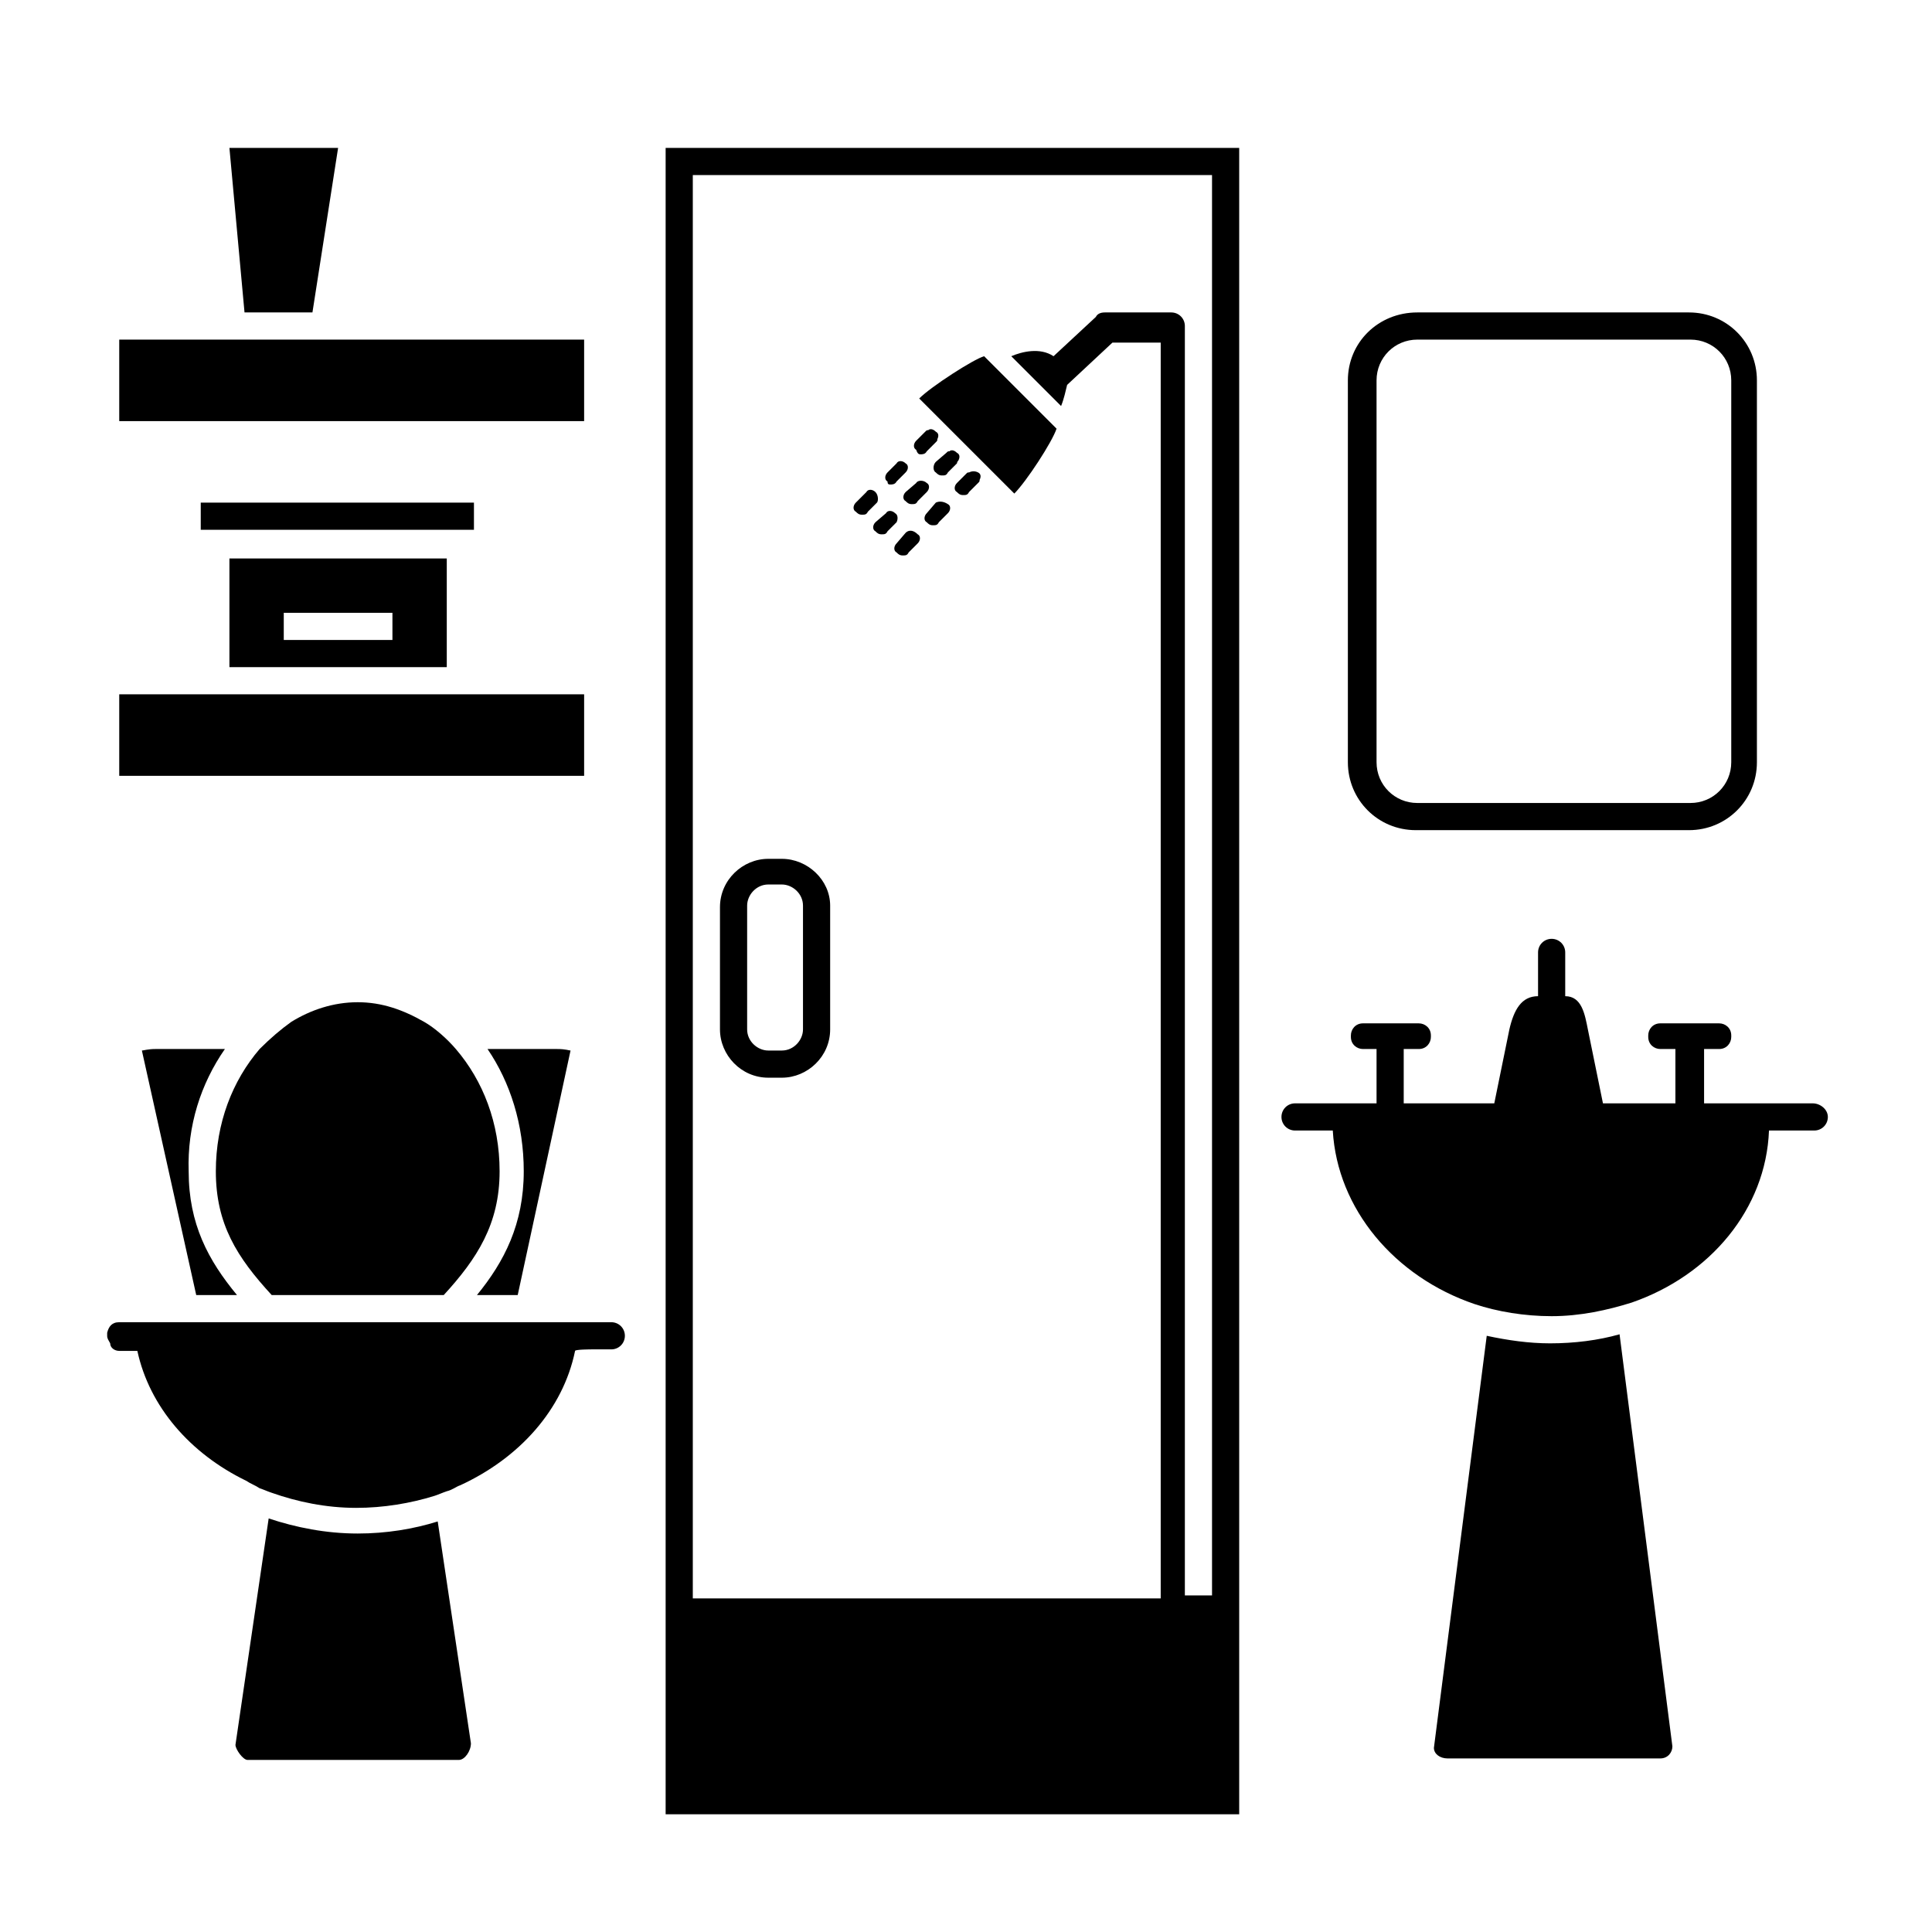 <?xml version="1.0" encoding="utf-8"?>
<!-- Generator: Adobe Illustrator 17.1.0, SVG Export Plug-In . SVG Version: 6.00 Build 0)  -->
<!DOCTYPE svg PUBLIC "-//W3C//DTD SVG 1.1//EN" "http://www.w3.org/Graphics/SVG/1.1/DTD/svg11.dtd">
<svg version="1.1" id="Layer_1" xmlns="http://www.w3.org/2000/svg" xmlns:xlink="http://www.w3.org/1999/xlink" x="0px" y="0px"
	 viewBox="0 0 128 128" enable-background="new 0 0 128 128" xml:space="preserve">
<g>
	<path d="M14.9,69.5h-4.6l0,0c-0.5,0-0.8,0.1-0.9,0.1L13,85.8c0.1,0,0.2,0,0.5,0h0.5h1.7c-1.9-2.3-3.2-4.7-3.2-8.2
		C12.4,74.6,13.3,71.8,14.9,69.5z"/>
	<path d="M34.3,85.8L34.3,85.8l3.5-16.2c-0.1,0-0.3-0.1-0.9-0.1h-4.6c1.5,2.2,2.4,5,2.4,8.1c0,3.5-1.3,6-3.1,8.2H34
		C34.2,85.8,34.2,85.8,34.3,85.8z"/>
	<path d="M29.4,85.8c2.2-2.4,3.7-4.7,3.7-8.2c0-3.2-1.1-6-2.9-8.1c-0.6-0.7-1.4-1.4-2.1-1.8c-1.4-0.8-2.8-1.3-4.4-1.3
		s-3.1,0.5-4.4,1.3c-0.7,0.5-1.4,1.1-2.1,1.8c-1.8,2.1-2.9,4.9-2.9,8.1c0,3.5,1.4,5.7,3.7,8.2H29.4z"/>
	<path d="M107.3,88.4c-1.4,0.4-3,0.6-4.6,0.6c-1.4,0-2.8-0.2-4.2-0.5L95,115.8c0,0.4,0.4,0.7,0.9,0.7H110c0.5,0,0.8-0.4,0.8-0.8
		L107.3,88.4C107.3,88.5,107.3,88.5,107.3,88.4z"/>
	<path d="M110,118.4L110,118.4L110,118.4z"/>
	<path d="M120.1,73.1h-2h-5.2v-3.6h1c0.5,0,0.8-0.4,0.8-0.8v-0.1c0-0.5-0.4-0.8-0.8-0.8h-1.4h-0.3h-0.5h-0.3h-1.4
		c-0.5,0-0.8,0.4-0.8,0.8v0.1c0,0.5,0.4,0.8,0.8,0.8h1v3.6h-4.8l-1-4.9c-0.2-1-0.4-2.2-1.5-2.2v-2.9c0-0.5-0.4-0.9-0.9-0.9
		s-0.9,0.4-0.9,0.9v2.9c-1.1,0-1.6,0.9-1.9,2.2l-1,4.9H93v-3.6h1c0.5,0,0.8-0.4,0.8-0.8v-0.1c0-0.5-0.4-0.8-0.8-0.8h-1.6h-0.5h-1.6
		c-0.5,0-0.8,0.4-0.8,0.8v0.1c0,0.5,0.4,0.8,0.8,0.8h0.9v3.6h-3.9h-1.5c-0.5,0-0.9,0.4-0.9,0.9c0,0.5,0.4,0.9,0.9,0.9h0.7h0.9l0,0
		h0.9c0.3,5.2,4.1,9.7,9.4,11.5c1.5,0.5,3.3,0.8,5.1,0.8c1.9,0,3.7-0.4,5.3-0.9c5.2-1.8,8.9-6.2,9.1-11.4h0.9l0,0h0.9h1.2
		c0.5,0,0.9-0.4,0.9-0.9C121.1,73.5,120.6,73.1,120.1,73.1z"/>
	<path d="M23.7,101.6c-2.1,0-4.1-0.4-5.9-1l-2.2,15c0,0.3,0.5,1,0.8,1h14c0.4,0,0.8-0.6,0.8-1.1l-2.2-14.7
		C27.4,101.3,25.6,101.6,23.7,101.6z"/>
	<path d="M39.2,89.4H40h0.5c0.5,0,0.9-0.4,0.9-0.9s-0.4-0.9-0.9-0.9h-0.3h-0.9l0,0h-0.9h-4.5h-0.5h-3.3h-0.5h-2.1h-8.1h-2.1H17h-3.1
		l0,0h-0.5c0,0-0.1,0-0.2,0H8.8H7.9l0,0c-0.5,0-0.7,0.3-0.8,0.7c0,0.1,0,0.1,0,0.2c0,0.2,0.1,0.3,0.2,0.5c0,0.3,0.3,0.5,0.6,0.5h0.2
		h1c0.8,3.7,3.5,6.8,7.2,8.6c0.3,0.2,0.6,0.3,0.9,0.5c0.3,0.1,0.5,0.2,0.8,0.3c1.7,0.6,3.6,1,5.6,1c1.8,0,3.6-0.3,5.2-0.8
		c0.3-0.1,0.5-0.2,0.8-0.3c0.4-0.1,0.6-0.3,0.9-0.4c3.9-1.8,6.8-5,7.6-8.9C38.1,89.4,39.2,89.4,39.2,89.4z"/>
	<path d="M60.9,26.4l6.3,6.3c0.8-0.8,2.5-3.4,2.8-4.3l-4.8-4.8C64.5,23.8,61.7,25.6,60.9,26.4z"/>
	<path d="M61,30.1c0.1,0,0.3,0,0.4-0.2l0.6-0.6c0.1-0.1,0.1-0.1,0.1-0.2c0.1-0.2,0.1-0.4-0.1-0.5c-0.2-0.2-0.4-0.2-0.5-0.1
		c-0.1,0-0.1,0-0.2,0.1l-0.6,0.6c-0.2,0.2-0.2,0.5,0,0.6C60.8,30.1,60.9,30.1,61,30.1z"/>
	<path d="M59,32.1c0.1,0,0.3,0,0.4-0.2l0.6-0.6c0.2-0.2,0.2-0.5,0-0.6c-0.2-0.2-0.5-0.2-0.6,0l-0.6,0.6c-0.2,0.2-0.2,0.5,0,0.6
		C58.8,32.1,58.9,32.1,59,32.1z"/>
	<path d="M58,32.6c-0.2-0.2-0.5-0.2-0.6,0l-0.7,0.7c-0.2,0.2-0.2,0.5,0,0.6c0.1,0.1,0.2,0.2,0.4,0.2c0.2,0,0.3,0,0.4-0.2l0.6-0.6
		C58.2,33.2,58.2,32.8,58,32.6z"/>
	<path d="M62,31.3c0.1,0.1,0.2,0.2,0.4,0.2c0.2,0,0.3,0,0.4-0.2l0.6-0.6c0,0,0-0.1,0.1-0.2c0.1-0.2,0.1-0.4-0.1-0.5
		c-0.2-0.2-0.4-0.2-0.5-0.1c-0.1,0-0.1,0-0.2,0.1L62,30.6C61.8,30.8,61.8,31.2,62,31.3z"/>
	<path d="M60.7,32L60,32.6c-0.2,0.2-0.2,0.5,0,0.6c0.1,0.1,0.2,0.2,0.4,0.2s0.3,0,0.4-0.2l0.6-0.6c0.2-0.2,0.2-0.5,0-0.6
		C61.2,31.8,60.8,31.8,60.7,32z"/>
	<path d="M59.3,34c-0.2-0.2-0.5-0.2-0.6,0L58,34.6c-0.2,0.2-0.2,0.5,0,0.6c0.1,0.1,0.2,0.2,0.4,0.2c0.2,0,0.3,0,0.4-0.2l0.6-0.6
		C59.5,34.4,59.5,34.1,59.3,34z"/>
	<path d="M64.2,31.3c-0.1,0-0.1,0-0.2,0.1L63.4,32c-0.2,0.2-0.2,0.5,0,0.6c0.1,0.1,0.2,0.2,0.4,0.2c0.2,0,0.3,0,0.4-0.2l0.6-0.6
		c0.1-0.1,0.1-0.1,0.1-0.2c0.1-0.2,0.1-0.4-0.1-0.5C64.6,31.2,64.4,31.2,64.2,31.3z"/>
	<path d="M62,33.3L61.4,34c-0.2,0.2-0.2,0.5,0,0.6c0.1,0.1,0.2,0.2,0.4,0.2s0.3,0,0.4-0.2l0.6-0.6c0.2-0.2,0.2-0.5,0-0.6
		C62.5,33.2,62.2,33.2,62,33.3z"/>
	<path d="M60,35.3L59.4,36c-0.2,0.2-0.2,0.5,0,0.6c0.1,0.1,0.2,0.2,0.4,0.2c0.2,0,0.3,0,0.4-0.2l0.6-0.6c0.2-0.2,0.2-0.5,0-0.6
		C60.5,35.1,60.2,35.1,60,35.3z"/>
	<path d="M89.3,25.2v0.9v24.4c0,2.5,2,4.5,4.5,4.5h17.2h0.9c2.5,0,4.5-2,4.5-4.5V25.2c0-2.5-2-4.5-4.5-4.5H93.9
		C91.3,20.7,89.3,22.7,89.3,25.2z M112,22.5c1.5,0,2.7,1.2,2.7,2.7v0.9v24.4c0,1.5-1.2,2.7-2.7,2.7H93.9c-1.5,0-2.7-1.2-2.7-2.7
		V25.2c0-1.5,1.2-2.7,2.7-2.7h17.2H112z"/>
	<path d="M44.1,105.7v14.5h32.6h1.8h1.8h1.8V9.8h-38V105.7z M45.9,11.6h34.4v94.1h-1.8V21.6c0-0.5-0.4-0.9-0.9-0.9h-4.4
		c-0.3,0-0.5,0.1-0.6,0.3l-2.8,2.6c-0.9-0.6-2.1-0.3-2.8,0l3.3,3.3c0.2-0.5,0.3-1,0.4-1.4l3-2.8h3.2v83.2H45.9V11.6z"/>
	<path d="M51.8,56.9h-0.9c-1.7,0-3.2,1.4-3.2,3.2v8.1c0,1.7,1.4,3.2,3.2,3.2h0.9c1.7,0,3.2-1.4,3.2-3.2V60
		C55,58.3,53.5,56.9,51.8,56.9z M53.2,68.2c0,0.7-0.6,1.4-1.4,1.4h-0.9c-0.7,0-1.4-0.6-1.4-1.4V60c0-0.7,0.6-1.4,1.4-1.4h0.9
		c0.7,0,1.4,0.6,1.4,1.4V68.2z"/>
	<rect x="7.9" y="46" width="30.8" height="5.4"/>
	<rect x="7.9" y="22.5" width="30.8" height="5.4"/>
	<polygon points="20.7,20.7 22.4,9.8 15.2,9.8 16.2,20.7 	"/>
	<path d="M29.6,44.2V37H15.2v7.2H29.6z M18.8,40.6H26v1.8h-7.2V40.6z"/>
	<rect x="13.3" y="33.3" width="18.1" height="1.8"/>
</g>
</svg>
